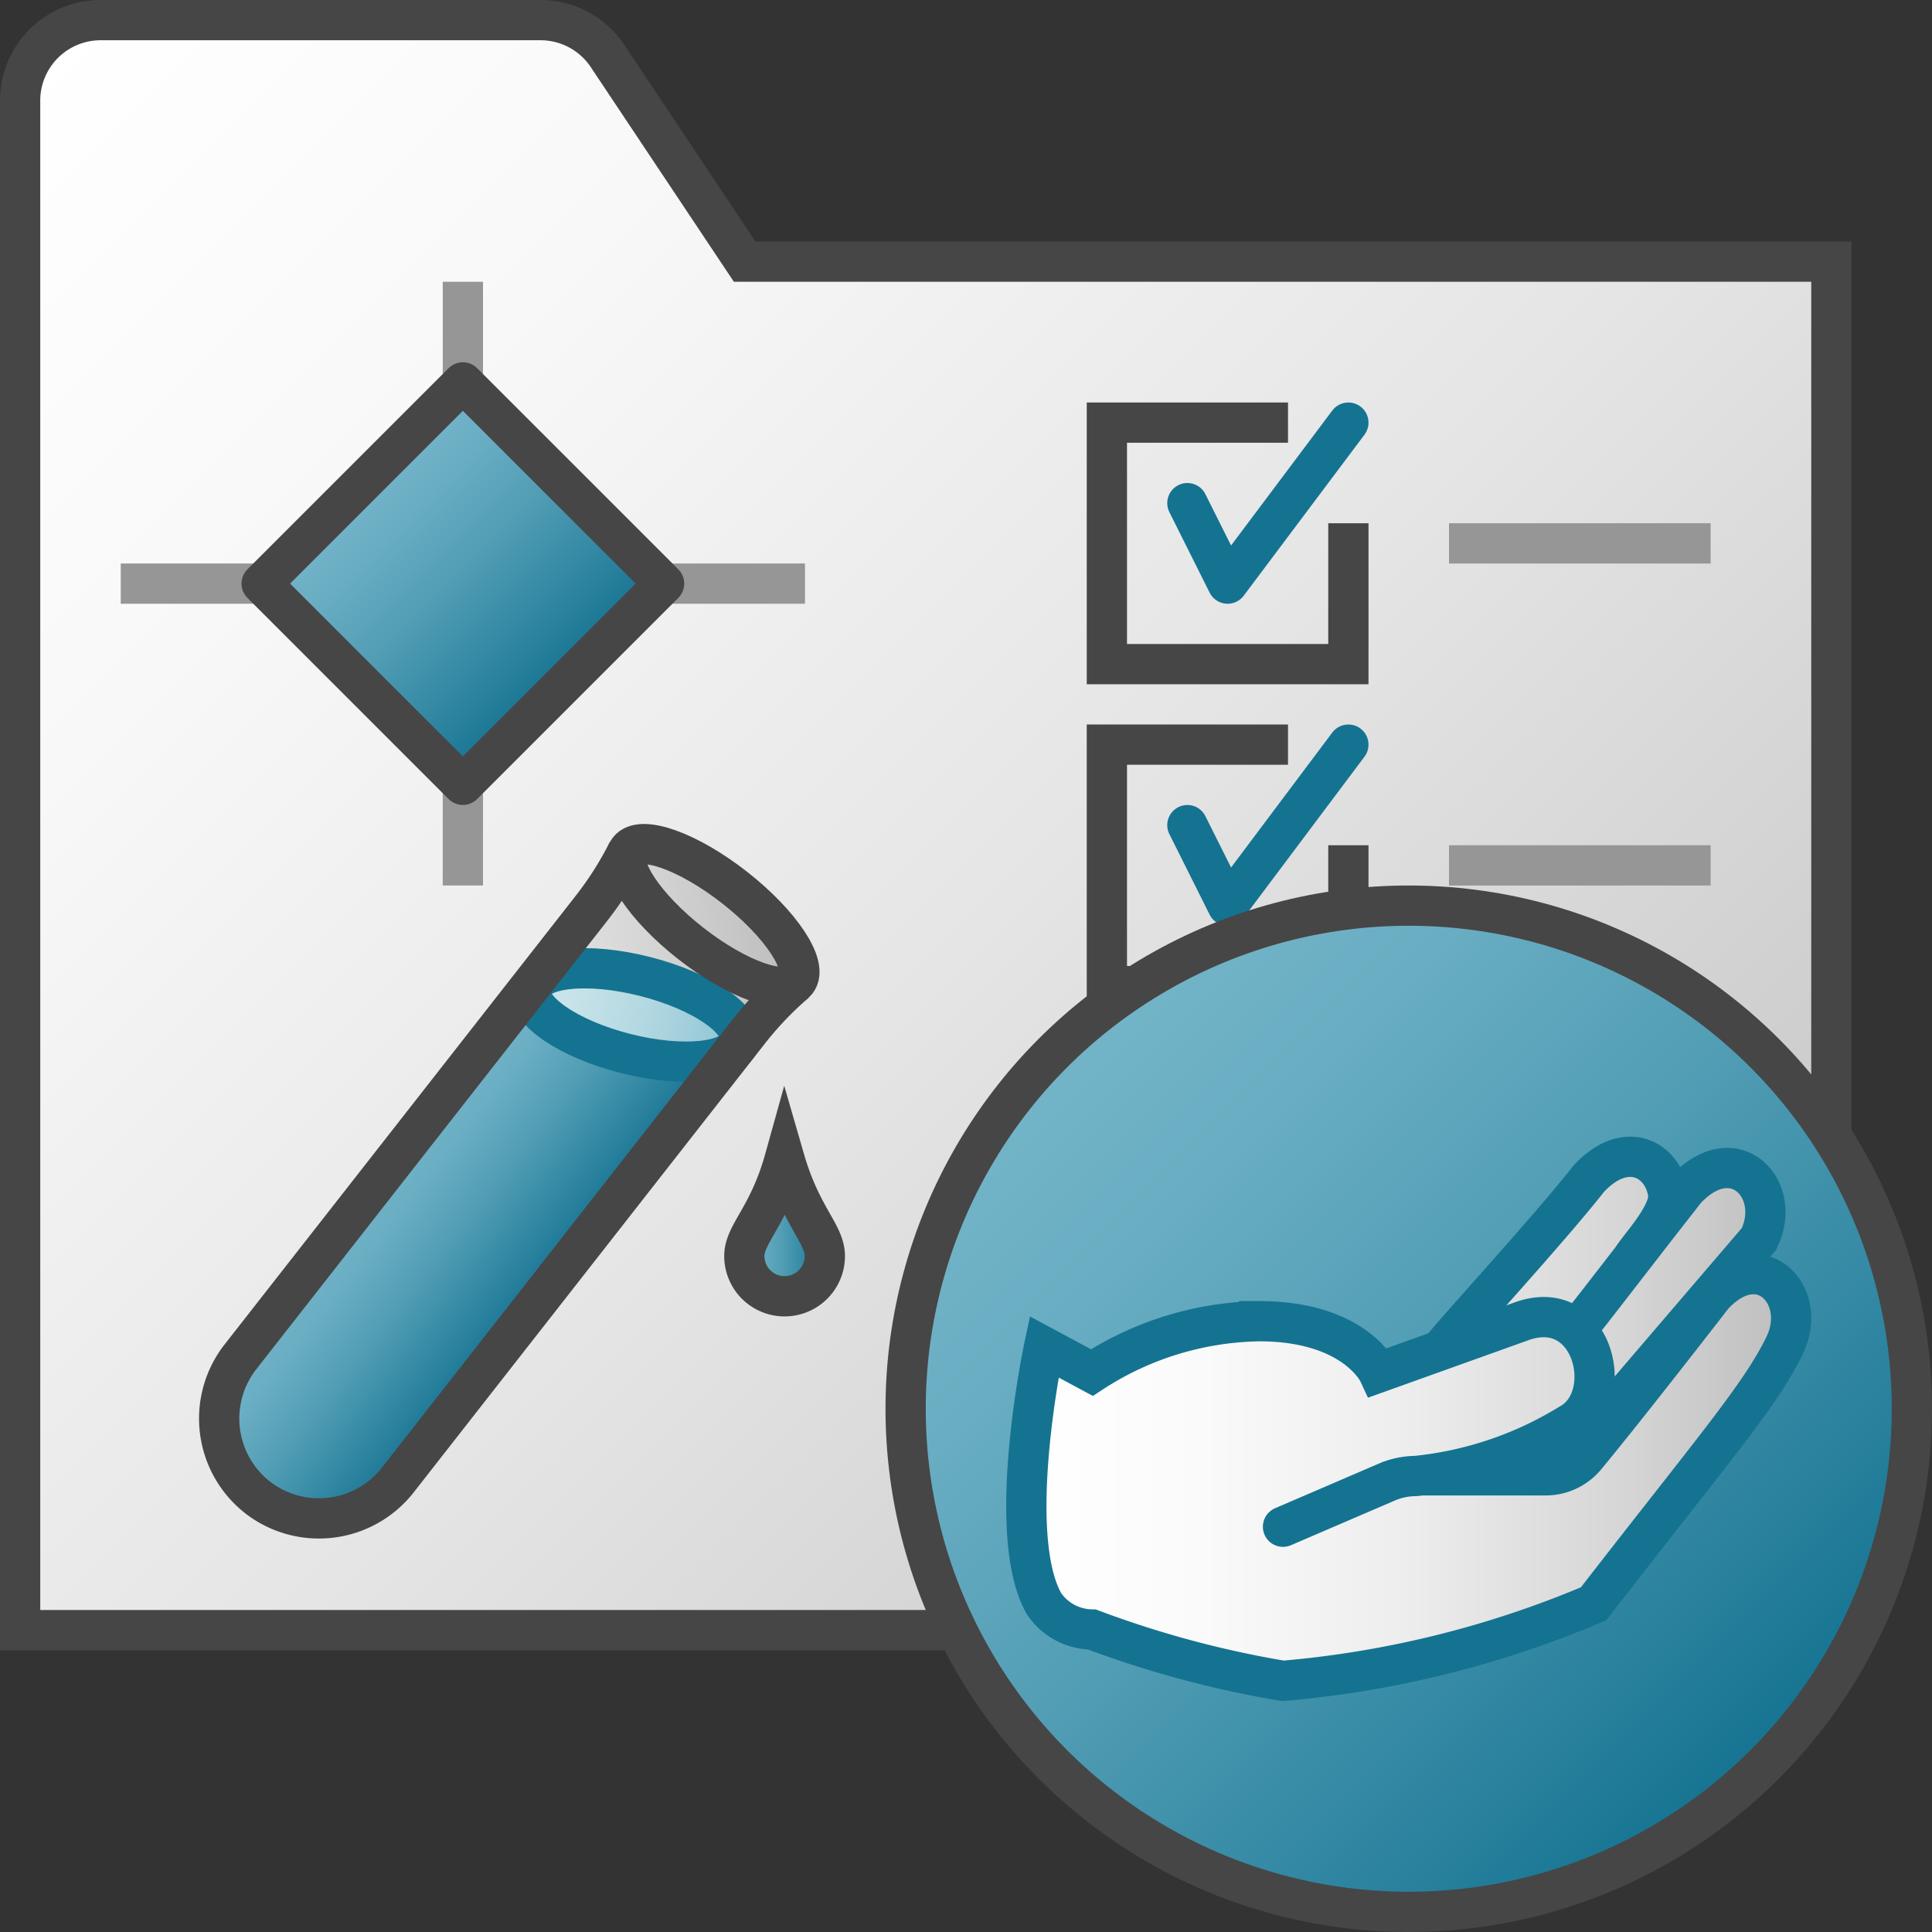 <svg id="Layer_1" data-name="Layer 1" xmlns="http://www.w3.org/2000/svg" xmlns:xlink="http://www.w3.org/1999/xlink" viewBox="0 0 48 48">
    <rect x="0" y="0" width="48" height="48" fill="#333333" stroke="none"/>
    <linearGradient id="paper_gradient" data-name="paper gradient" x1="0.836" y1="1.336" x2="42.75" y2="43.25" gradientUnits="userSpaceOnUse">
      <stop offset="0" stop-color="#fff"/>
      <stop offset="0.221" stop-color="#f8f8f8"/>
      <stop offset="0.541" stop-color="#e5e5e5"/>
      <stop offset="0.92" stop-color="#c6c6c6"/>
      <stop offset="1" stop-color="#bebebe"/>
    </linearGradient>
    <linearGradient id="Dark_Blue_Grad" data-name="Dark Blue Grad" x1="636.371" y1="-257.392" x2="643.442" y2="-257.392" gradientTransform="translate(-245.893 -625.407) rotate(90)" gradientUnits="userSpaceOnUse">
      <stop offset="0" stop-color="#73b4c8"/>
      <stop offset="0.175" stop-color="#6aaec3"/>
      <stop offset="0.457" stop-color="#529eb5"/>
      <stop offset="0.809" stop-color="#2c839f"/>
      <stop offset="1" stop-color="#147391"/>
    </linearGradient>
    <linearGradient id="New_Gradient_Swatch_4" data-name="New Gradient Swatch 4" x1="0.142" y1="27.058" x2="15.818" y2="27.058" gradientTransform="matrix(0.993, -0.121, 0.121, 0.993, 1.397, 3.383)" gradientUnits="userSpaceOnUse">
      <stop offset="0" stop-color="#fff"/>
      <stop offset="0.228" stop-color="#fafafa"/>
      <stop offset="0.488" stop-color="#ededed"/>
      <stop offset="0.762" stop-color="#d7d6d6"/>
      <stop offset="1" stop-color="#bdbcbc"/>
    </linearGradient>
    <linearGradient id="Dark_Blue_Grad-2" x1="4.567" y1="26.961" x2="8.078" y2="30.471" gradientTransform="matrix(0.993, -0.121, 0.121, 0.993, 1.397, 3.383)" xlink:href="#Dark_Blue_Grad"/>
    <linearGradient id="New_Gradient_Swatch_1" data-name="New Gradient Swatch 1" x1="13.491" y1="26.276" x2="18.825" y2="26.276" gradientTransform="translate(42.059 9.058) rotate(90)" gradientUnits="userSpaceOnUse">
      <stop offset="0" stop-color="#cde6eb"/>
      <stop offset="0.221" stop-color="#c6e2e8"/>
      <stop offset="0.542" stop-color="#b3d8e1"/>
      <stop offset="0.921" stop-color="#93c7d5"/>
      <stop offset="1" stop-color="#8cc3d2"/>
    </linearGradient>
    <linearGradient id="Dark_Blue_Grad-3" x1="18.493" y1="30.506" x2="20.493" y2="30.506" gradientTransform="matrix(1, 0, 0, 1, 0, 0)" xlink:href="#Dark_Blue_Grad"/>
    <linearGradient id="Dark_Blue_Grad-4" x1="26.161" y1="26.161" x2="43.839" y2="43.839" gradientTransform="matrix(1, 0, 0, 1, 0, 0)" xlink:href="#Dark_Blue_Grad"/>
    <linearGradient id="linear-gradient" x1="25.5" y1="35.25" x2="44.5" y2="35.25" gradientUnits="userSpaceOnUse">
      <stop offset="0" stop-color="#fff"/>
      <stop offset="0.232" stop-color="#fafafa"/>
      <stop offset="0.496" stop-color="#ededed"/>
      <stop offset="0.775" stop-color="#d6d6d6"/>
      <stop offset="1" stop-color="#bebebe"/>
    </linearGradient>
  <path d="M.5,40.5h45V6.5h-27L15.094,1.391A2,2,0,0,0,13.43.5H2.5a2,2,0,0,0-2,2Z" stroke="#464646" stroke-miterlimit="10" fill="url(#paper_gradient)"/>
  <polyline points="33.5 13 33.5 16.5 27.5 16.5 27.5 10.5 32 10.5" fill="none" stroke="#464646"/>
    <polyline points="33.5 10.5 30.5 14.5 29.5 12.5" fill="none" stroke="#147391" stroke-linecap="round" stroke-linejoin="round"/>
  <polyline points="33.5 21 33.5 24.5 27.5 24.5 27.5 18.5 32 18.5" fill="none" stroke="#464646"/>
    <polyline points="33.5 18.5 30.5 22.5 29.5 20.5" fill="none" stroke="#147391" stroke-linecap="round" stroke-linejoin="round"/>
  <line x1="36" y1="13.5" x2="42.5" y2="13.5" fill="none" stroke="#969696" stroke-linejoin="round"/>
  <line x1="36" y1="21.5" x2="42.5" y2="21.5" fill="none" stroke="#969696" stroke-linejoin="round"/>
  <line x1="3" y1="14.5" x2="20" y2="14.5" fill="none" stroke="#969696" stroke-linejoin="round"/>
  <line x1="11.5" y1="7" x2="11.5" y2="22" fill="none" stroke="#969696" stroke-linejoin="round"/>
  <rect x="7.965" y="10.964" width="7.071" height="7.071" fill="url(#Dark_Blue_Grad)" stroke="#464646" stroke-linecap="round" stroke-linejoin="round" transform="translate(-6.885 12.379) rotate(-45)"/>
    <path d="M18.25,22.05c-1.152-.901-2.329-1.32-2.629-.937a.32.32,0,0,0-.021.037,16.564,16.564,0,0,1-.904,1.414L5.97,33.715A2.482,2.482,0,0,0,9.88,36.775l8.726-11.151a16.576,16.576,0,0,1,1.155-1.218.295.295,0,0,0,.031-.029C20.092,23.993,19.402,22.951,18.25,22.05Z" fill="url(#New_Gradient_Swatch_4)"/>
    <path d="M13.856,23.638,5.97,33.715A2.482,2.482,0,0,0,9.88,36.775l7.928-10.131C17.95,26.461,13.856,23.638,13.856,23.638Z" fill="url(#Dark_Blue_Grad-2)"/>
    <ellipse cx="15.783" cy="25.216" rx="0.987" ry="2.667" transform="translate(-12.542 34.307) rotate(-75.75)" stroke="#147391" stroke-miterlimit="10" fill="url(#New_Gradient_Swatch_1)"/>
    <ellipse cx="17.707" cy="22.745" rx="0.882" ry="2.647" transform="translate(-11.118 22.673) rotate(-51.956)" fill="none" stroke="#464646" stroke-miterlimit="10"/>
    <path d="M15.596,21.146h0a8.518,8.518,0,0,1-.899,1.418L5.97,33.715A2.489,2.489,0,0,0,6.396,37.2h0A2.489,2.489,0,0,0,9.88,36.775l8.726-11.151a8.523,8.523,0,0,1,1.16-1.214h0" fill="none" stroke="#464646" stroke-miterlimit="10"/>
  <path d="M20.493,31.206a1,1,0,0,1-2,0c0-.552.6-.965,1-2.4C19.907,30.237,20.493,30.654,20.493,31.206Z" stroke="#464646" stroke-miterlimit="10" fill="url(#Dark_Blue_Grad-3)"/>
  <circle cx="35" cy="35" r="12.5" stroke="#464646" stroke-linecap="round" stroke-linejoin="round" fill="url(#Dark_Blue_Grad-4)"/>
  <path d="M42.561,32.186l-.075.096.038-.127,1.177-1.373c.604-1.234-.604-2.51-1.812-1.234-.435.551-.888,1.137-1.311,1.684.129-.228.94-1.08.867-1.575-.124-.847-1.037-1.363-1.96-.387-1.047,1.328-3.117,3.563-3.659,4.23l-.057.056-1.522.545s-.591-1.276-2.965-1.276a7.823,7.823,0,0,0-4.155,1.276l-1.188-.639s-.991,4.646,0,6.383a1.459,1.459,0,0,0,1.188.638,25.413,25.413,0,0,0,4.748,1.276,25.22,25.22,0,0,0,7.717-1.915c2.968-3.83,4.155-5.191,4.749-6.425S43.748,30.909,42.561,32.186Zm-2.003-.928c-.573.741-1.084,1.403-1.4,1.794l0,0Z" fill="url(#linear-gradient)"/>
  <path d="M31.876,37.931l2.602-1.119a1.86,1.86,0,0,1,.69-.141A9.009,9.009,0,0,0,39,35.377c1.187-.638.593-3.191-1.191-2.552l-3.561,1.276s-.591-1.276-2.965-1.276a7.822,7.822,0,0,0-4.155,1.276l-1.188-.638s-.991,4.646,0,6.383a1.46,1.46,0,0,0,1.188.638,25.413,25.413,0,0,0,4.748,1.276,25.221,25.221,0,0,0,7.717-1.915c2.968-3.83,4.155-5.191,4.749-6.425s-.594-2.511-1.781-1.234c-1.782,2.299-2.708,3.448-3.163,3.999a1.291,1.291,0,0,1-.999.469h-3.063" fill="none" stroke="#147391" stroke-linecap="round" stroke-miterlimit="10"/>
  <path d="M40.577,31.234c.126-.226.942-1.08.868-1.577-.124-.847-1.038-1.363-1.96-.387-1.047,1.328-3.117,3.563-3.659,4.23" fill="none" stroke="#147391" stroke-miterlimit="10"/>
  <path d="M39.957,35.152l3.744-4.37c.604-1.234-.604-2.51-1.812-1.234-1.048,1.329-2.217,2.872-2.759,3.539" fill="none" stroke="#147391" stroke-miterlimit="10"/>
</svg>
